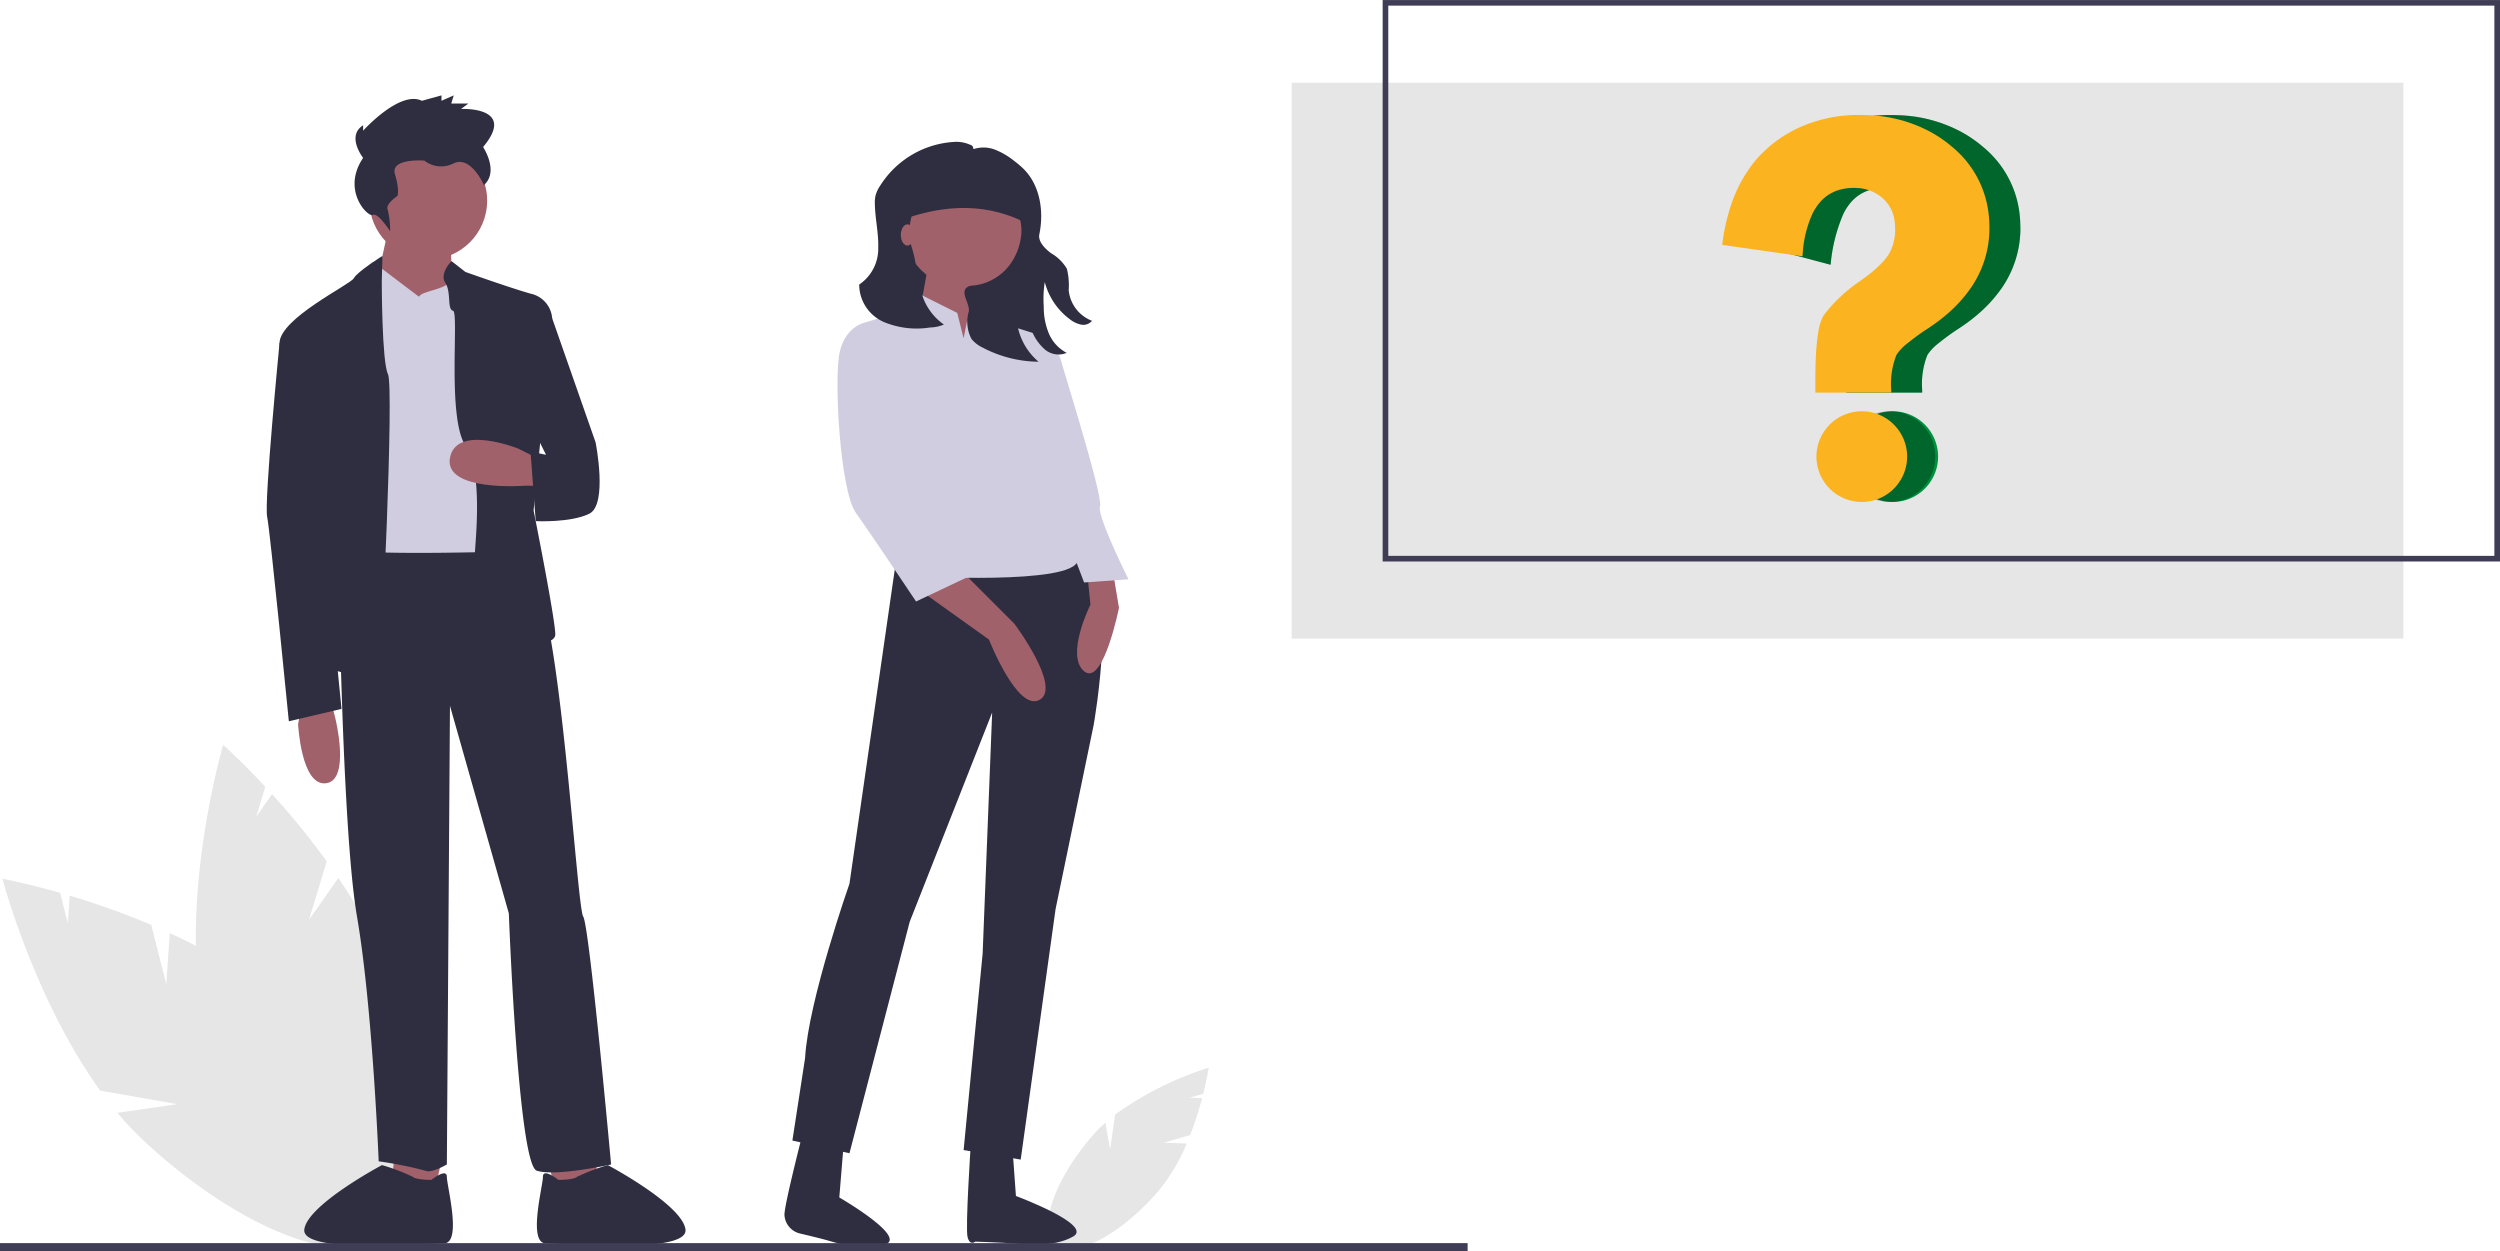 <svg xmlns="http://www.w3.org/2000/svg" width="303.21" height="151.77" viewBox="0 0 303.21 151.77">
  <g id="Group_396" data-name="Group 396" transform="translate(0.29)">
    <rect id="Rectangle_147" data-name="Rectangle 147" width="134.834" height="67.417" transform="translate(156.368 10.033)" fill="#e6e6e6"/>
    <path id="Path_169" data-name="Path 169" d="M541.9,616.482l3.193-.92a41.829,41.829,0,0,0,1.448-4.487l-1.5-.055,1.635-.471c.473-1.887.667-3.166.667-3.166a40.091,40.091,0,0,0-11.354,5.693l-.6,4.222-.576-3.246a16.927,16.927,0,0,0-1.5,1.509c-4.7,5.4-6.739,11.309-4.564,13.2s7.745-.951,12.44-6.35a22.28,22.28,0,0,0,3.487-5.828Z" transform="translate(-401.038 -477.891)" fill="#e6e6e6"/>
    <path id="Path_170" data-name="Path 170" d="M176.126,553.021l-1.82-7.179a93.231,93.231,0,0,0-9.891-3.548l-.23,3.337-.932-3.676c-4.168-1.19-7-1.714-7-1.714s3.83,14.565,11.864,25.7l9.361,1.644-7.272,1.049a37.716,37.716,0,0,0,3.253,3.447c11.687,10.848,24.7,15.825,29.074,11.116s-1.561-17.319-13.248-28.167a49.657,49.657,0,0,0-12.73-8.186Z" transform="translate(-156.25 -433.665)" fill="#e6e6e6"/>
    <path id="Path_171" data-name="Path 171" d="M238.718,513.9l2.153-7.087a93.228,93.228,0,0,0-6.633-8.15l-1.921,2.737,1.1-3.628c-2.953-3.173-5.109-5.088-5.109-5.088s-4.25,14.448-3.129,28.133l7.163,6.246-6.767-2.862a37.723,37.723,0,0,0,1,4.633c4.4,15.327,12.967,26.316,19.142,24.545s7.616-15.633,3.219-30.96a49.657,49.657,0,0,0-6.666-13.587Z" transform="translate(-201.53 -402.342)" fill="#e6e6e6"/>
    <path id="Path_172" data-name="Path 172" d="M194.275,412.315l.752,3.383,5.262-.376-.376-3.758Z" transform="translate(-127.965 -271.089)" fill="#a1616a"/>
    <path id="Path_173" data-name="Path 173" d="M144.13,412.315l-.752,3.383-5.262-.376.376-3.758Z" transform="translate(-90.975 -271.089)" fill="#a1616a"/>
    <circle id="Ellipse_31" data-name="Ellipse 31" cx="7.141" cy="7.141" r="7.141" transform="translate(44.511 17.197)" fill="#a1616a"/>
    <path id="Path_174" data-name="Path 174" d="M134.49,76.812l-1.879,8.645,9.4,3.007-.376-10.9Z" transform="translate(-87.348 -50.595)" fill="#a1616a"/>
    <path id="Path_175" data-name="Path 175" d="M285.419,325.3l-4.729-3.58s-.909-1.306-1.285-.178-3.758,5.262-3.758,5.262l2.631,30.819L298.2,358s-7.784-35.927-8.778-34.688S285.795,324.547,285.419,325.3Z" transform="translate(-234.895 -289.31)" fill="#d0cde1"/>
    <path id="Path_176" data-name="Path 176" d="M313.982,320.774s-1.5,1.5-.752,2.631.188,3.218.94,3.394-.752,12.955,1.5,16.337,1.128,12.027,1.128,13.53,2.255,10.524,2.255,10.524,7.517.752,7.517-1.128-2.631-15.034-2.631-15.034l2.255-23.3a3.309,3.309,0,0,0-2.631-3.007c-2.631-.752-7.893-2.631-7.893-2.631Z" transform="translate(-259.512 -289.107)" fill="#2f2e41"/>
    <path id="Path_177" data-name="Path 177" d="M326.108,389.866h-1.879s-9.772.752-9.02-3.383,8.269-1.128,8.269-1.128l2.255,1.128Z" transform="translate(-260.926 -330.951)" fill="#a1616a"/>
    <path id="Path_178" data-name="Path 178" d="M267.208,318.922s-3.087,1.947-3.463,2.7-9.02,4.886-9.02,7.893,2.631,6.389,2.631,6.389l3.383,33.074s5.638,1.879,6.013.376,1.879-34.578,1.128-36.081S267.128,322,267.128,322Z" transform="translate(-221.114 -287.887)" fill="#2f2e41"/>
    <path id="Path_179" data-name="Path 179" d="M261.708,478.79l-.376,2.255s.376,7.517,3.383,7.141,1.128-7.893,1.128-7.893l-.376-1.5Z" transform="translate(-225.466 -393.189)" fill="#a1616a"/>
    <path id="Path_180" data-name="Path 180" d="M275.647,422.631s.376,33.826,2.255,44.725,2.631,29.692,2.631,29.692a49.309,49.309,0,0,1,5.638,1.128c.752.376,2.631-.752,2.631-.752l.376-55.625,7.141,25.182s1.128,30.443,3.383,31.2,9.02-.752,9.02-.752-2.631-28.94-3.383-30.068-2.631-34.2-5.638-40.215l-1.128-4.134S277.15,423.758,275.647,422.631Z" transform="translate(-234.895 -356.198)" fill="#2f2e41"/>
    <path id="Path_181" data-name="Path 181" d="M348.786,643.8s-1.879-1.5-1.879-.376-1.879,8.081.376,8.081,17.289,1.315,16.913-1.691-9.42-7.808-9.42-7.808a24.254,24.254,0,0,0-3.735,1.419C350.665,643.8,348.786,643.8,348.786,643.8Z" transform="translate(-281.348 -500.698)" fill="#2f2e41"/>
    <path id="Path_182" data-name="Path 182" d="M278.93,643.8s1.879-1.5,1.879-.376,1.879,8.081-.376,8.081-17.289,1.315-16.913-1.691,9.42-7.808,9.42-7.808a24.254,24.254,0,0,1,3.735,1.419C277.051,643.8,278.93,643.8,278.93,643.8Z" transform="translate(-226.903 -500.698)" fill="#2f2e41"/>
    <path id="Path_183" data-name="Path 183" d="M343.918,340.044l2.631.376,5.262,15.034s1.5,7.517-.752,8.644-6.511.907-6.511.907l-.63-8.424,1.879.376-1.879-3.758Z" transform="translate(-279.864 -301.8)" fill="#2f2e41"/>
    <path id="Path_184" data-name="Path 184" d="M253.607,345.55l-1.879,1.5s-1.879,19.168-1.5,21.047,2.631,24.806,2.631,24.806l6.389-1.5-4.51-45.477Z" transform="translate(-218.117 -305.426)" fill="#2f2e41"/>
    <path id="Path_185" data-name="Path 185" d="M282.432,269.462s-2.079-2.637,0-3.956v.659s4.455-4.945,7.128-3.626l2.376-.659v.659l1.485-.659-.3.989H295.2l-.891.659s6.831-.33,2.673,4.616c0,0,1.977,2.965.1,4.615,0,0-1.582-3.625-3.661-2.636a3.311,3.311,0,0,1-3.564-.33s-4.158-.33-3.564,1.648.3,2.637.3,2.637-1.485.989-1.188,1.648a10.25,10.25,0,0,1,.3,2.637s-1.485-2.308-2.079-1.978S279.759,273.418,282.432,269.462Z" transform="translate(-238.681 -250.314)" fill="#2f2e41"/>
    <path id="Path_186" data-name="Path 186" d="M332.306,89.651l-15.8.393L314.376,71.2h17.93Z" transform="translate(-207.074 -46.898)" fill="#2f2e41"/>
    <path id="Path_187" data-name="Path 187" d="M449.657,424.082l-5.768,40s-5,14.229-5.384,21.151l-1.538,10,6.922,1.538,7.307-28.073,10-25.382-1.154,29.227-2.307,23.843,6.922,1.154,4.23-30.381,4.615-22.3s3.461-19.228-1.923-21.151Z" transform="translate(-341.153 -356.901)" fill="#2f2e41"/>
    <path id="Path_188" data-name="Path 188" d="M441.568,626.075l-.77,9.36s8.238,4.762,5.594,5.686-6.261-.265-7-.474c-.781-.222-2.24-.575-3.344-.836a2.453,2.453,0,0,1-1.9-2.209l0-.034c-.067-1.152,2.532-11.161,2.532-11.161Z" transform="translate(-339.295 -490.203)" fill="#2f2e41"/>
    <path id="Path_189" data-name="Path 189" d="M504.295,626.761l.649,8.95s9.38,3.485,6.962,4.9-6.2.937-6.962.872c-1.413-.119-4.93-.238-4.93-.238s-.65.563-.935-.555.381-11.1.381-11.1Z" transform="translate(-382.018 -490.655)" fill="#2f2e41"/>
    <circle id="Ellipse_32" data-name="Ellipse 32" cx="7.307" cy="7.307" r="7.307" transform="translate(109.273 20.264)" fill="#a1616a"/>
    <path id="Path_190" data-name="Path 190" d="M326.2,93.171l-1.538,8.461,6.538,3.077,1.538-10.768Z" transform="translate(-213.846 -61.37)" fill="#a1616a"/>
    <path id="Path_191" data-name="Path 191" d="M483.161,433.15l8.076,5.768s3.461,8.845,6.153,7.307-3.077-9.23-3.077-9.23l-6.538-6.538Z" transform="translate(-371.581 -361.353)" fill="#a1616a"/>
    <path id="Path_192" data-name="Path 192" d="M542.429,430.458l.769,4.615s-1.923,9.614-4.23,7.691.769-8.076.769-8.076l-.385-3.846Z" transform="translate(-407.774 -361.353)" fill="#a1616a"/>
    <path id="Path_193" data-name="Path 193" d="M474.8,337.817l-.769-3.077-4.615-2.307-1.538,1.923-5,1.538,5.769,30.765s19.613,1.154,20-1.923S484.8,353.2,484.8,353.2s1.154-4.23.769-6.538l-1.538-9.23-6.153-1.923-1.405-1.7-1.287,2.085Z" transform="translate(-358.222 -296.787)" fill="#d0cde1"/>
    <path id="Path_194" data-name="Path 194" d="M457.528,343.343l-1.154-.769s-2.307.385-3.077,3.461,0,16.921,1.923,19.613,7.307,10.768,7.307,10.768l7.307-3.461-7.691-8.845-1.923-11.152Z" transform="translate(-351.716 -303.466)" fill="#d0cde1"/>
    <path id="Path_195" data-name="Path 195" d="M515.836,347.85l3.077-.769a5.208,5.208,0,0,1,2.692,3.461c.769,2.692,5,16.152,4.615,17.306s3.461,8.845,3.461,8.845l-5.384.385L521.22,369l-3.077-8.076Z" transform="translate(-393.103 -306.435)" fill="#d0cde1"/>
    <path id="Path_196" data-name="Path 196" d="M460.69,295.692a5.226,5.226,0,0,0,2.309-4.5c.051-1.757-.375-3.5-.409-5.254a4.062,4.062,0,0,1,.091-1.071,4.121,4.121,0,0,1,.589-1.22,11.388,11.388,0,0,1,9.156-5.264,4.066,4.066,0,0,1,1.549.285c.379.152.5.133.576.6a3.877,3.877,0,0,1,2.661.085,9,9,0,0,1,2.327,1.386,10.5,10.5,0,0,1,1.177,1.019c1.939,2.009,2.385,5.1,1.824,7.839-.183.889.694,1.747,1.419,2.294a5.268,5.268,0,0,1,1.918,1.883,8.16,8.16,0,0,1,.223,2.592,4.433,4.433,0,0,0,2.828,3.725,1.365,1.365,0,0,1-1.316.463,3.24,3.24,0,0,1-1.372-.653,8.159,8.159,0,0,1-3.042-4.513,13.236,13.236,0,0,0-.123,2.959,8.266,8.266,0,0,0,.6,3.232,4.733,4.733,0,0,0,2.179,2.4,2.57,2.57,0,0,1-2.805-.559,5.862,5.862,0,0,1-1.614-2.69,13.405,13.405,0,0,1-.646-5.088,7.264,7.264,0,0,0-.912,4.953,7.572,7.572,0,0,0,2.568,4.458,14.751,14.751,0,0,1-6.752-1.7,3.822,3.822,0,0,1-1.385-1.066,4.428,4.428,0,0,1-.324-3.328c.149-.894-.968-2.186-.329-2.828a1.061,1.061,0,0,1,.711-.306,6.293,6.293,0,0,0,4.793-2.825,7.275,7.275,0,0,0,1.211-3.731,6.789,6.789,0,1,0-13.273,2.015,13.622,13.622,0,0,1,.494,2.3,18.081,18.081,0,0,0,.551,2.676,6.957,6.957,0,0,0,2.821,4.284,4.4,4.4,0,0,1-1.678.355,10.305,10.305,0,0,1-5.629-.673A4.981,4.981,0,0,1,460.69,295.692Z" transform="translate(-356.774 -261.182)" fill="#2f2e41"/>
    <path id="Path_197" data-name="Path 197" d="M472.876,293.172c5.467-2.191,10.857-2.659,16.107,0v-4.417a2.877,2.877,0,0,0-2.877-2.877H475.149a2.273,2.273,0,0,0-2.273,2.273Z" transform="translate(-364.806 -266.121)" fill="#2f2e41"/>
    <ellipse id="Ellipse_33" data-name="Ellipse 33" cx="0.806" cy="1.289" rx="0.806" ry="1.289" transform="translate(108.966 27.207)" fill="#a1616a"/>
    <rect id="Rectangle_148" data-name="Rectangle 148" width="178" height="1" transform="translate(-0.29 150.77)" fill="#3f3d56"/>
    <path id="Path_198" data-name="Path 198" d="M782.227,296.095H646.71V228H782.227Zm-134.834-.683H781.544V228.678H647.393Z" transform="translate(-479.307 -227.995)" fill="#3f3d56"/>
    <path id="Path_199" data-name="Path 199" d="M822.82,379.647a5.5,5.5,0,1,1-1.61-3.9A5.508,5.508,0,0,1,822.82,379.647Z" transform="translate(-588.051 -324.255)" fill="#00923f"/>
    <path id="Path_200" data-name="Path 200" d="M822.82,379.647a5.5,5.5,0,1,1-1.61-3.9A5.508,5.508,0,0,1,822.82,379.647Z" transform="translate(-588.392 -324.255)" opacity="0.3"/>
    <path id="Path_201" data-name="Path 201" d="M812.185,282.531a12.763,12.763,0,0,1-1.089,5.232,13.029,13.029,0,0,1-1.13,2.031,16.812,16.812,0,0,1-3.222,3.481c-.212.177-.444.362-.754.6-.389.29-.823.594-1.321.922a27.574,27.574,0,0,0-2.536,1.853,5.625,5.625,0,0,0-1.232,1.331,9.558,9.558,0,0,0-.631,4.222v.341h-9.2v-1.6c0-1.249.031-2.3.089-3.215a22.986,22.986,0,0,1,.259-2.475,6.141,6.141,0,0,1,.642-2.065,18.613,18.613,0,0,1,4.451-4.185c.1-.075.2-.154.311-.232s.194-.14.293-.215a14.17,14.17,0,0,0,2.273-2.014,7.274,7.274,0,0,0,.553-.737l.044-.068a5.9,5.9,0,0,0,.758-3.113,5.454,5.454,0,0,0-.055-.823,4.351,4.351,0,0,0-1.386-2.772,4.957,4.957,0,0,0-3.109-1.3c-.147-.014-.283-.017-.423-.017a6.6,6.6,0,0,0-1.614.191,4.865,4.865,0,0,0-2.539,1.57,6.6,6.6,0,0,0-.888,1.355,19.791,19.791,0,0,0-1.529,5.85l-.034.358-8.663-2.307V280.92c.041-.154.085-.307.133-.457a17.235,17.235,0,0,1,2.6-5.335,13.54,13.54,0,0,1,1.683-1.9c.147-.147.307-.29.468-.43a15.556,15.556,0,0,1,3.444-2.266l.109-.051a17.333,17.333,0,0,1,7.519-1.6c.27,0,.587,0,.9.02a17.175,17.175,0,0,1,7.4,1.887,15.087,15.087,0,0,1,2.877,1.939,12.293,12.293,0,0,1,4.441,8.082,14.4,14.4,0,0,1,.1,1.72Z" transform="translate(-567.432 -254.925)" fill="#00923f"/>
    <path id="Path_202" data-name="Path 202" d="M812.185,282.531a12.763,12.763,0,0,1-1.089,5.232,13.029,13.029,0,0,1-1.13,2.031,16.812,16.812,0,0,1-3.222,3.481c-.212.177-.444.362-.754.6-.389.29-.823.594-1.321.922a27.574,27.574,0,0,0-2.536,1.853,5.625,5.625,0,0,0-1.232,1.331,9.558,9.558,0,0,0-.631,4.222v.341h-9.2v-1.6c0-1.249.031-2.3.089-3.215a22.986,22.986,0,0,1,.259-2.475,6.141,6.141,0,0,1,.642-2.065,18.613,18.613,0,0,1,4.451-4.185c.1-.075.2-.154.311-.232s.194-.14.293-.215a14.17,14.17,0,0,0,2.273-2.014,7.274,7.274,0,0,0,.553-.737l.044-.068a5.9,5.9,0,0,0,.758-3.113,5.454,5.454,0,0,0-.055-.823,4.351,4.351,0,0,0-1.386-2.772,4.957,4.957,0,0,0-3.109-1.3c-.147-.014-.283-.017-.423-.017a6.6,6.6,0,0,0-1.614.191,4.865,4.865,0,0,0-2.539,1.57,6.6,6.6,0,0,0-.888,1.355,19.791,19.791,0,0,0-1.529,5.85l-.034.358-8.663-2.307V280.92c.041-.154.085-.307.133-.457a17.235,17.235,0,0,1,2.6-5.335,13.54,13.54,0,0,1,1.683-1.9c.147-.147.307-.29.468-.43a15.556,15.556,0,0,1,3.444-2.266l.109-.051a17.333,17.333,0,0,1,7.519-1.6c.27,0,.587,0,.9.02a17.175,17.175,0,0,1,7.4,1.887,15.087,15.087,0,0,1,2.877,1.939,12.293,12.293,0,0,1,4.441,8.082,14.4,14.4,0,0,1,.1,1.72Z" transform="translate(-567.432 -254.925)" opacity="0.3"/>
    <path id="Path_203" data-name="Path 203" d="M811.82,379.647a5.5,5.5,0,1,1-1.61-3.9A5.508,5.508,0,0,1,811.82,379.647Z" transform="translate(-580.805 -324.255)" fill="#fcb320"/>
    <path id="Path_204" data-name="Path 204" d="M799.762,282.531a12.762,12.762,0,0,1-1.089,5.232,13.023,13.023,0,0,1-1.13,2.031,16.812,16.812,0,0,1-3.222,3.481c-.212.177-.444.362-.754.6-.389.29-.823.594-1.321.922a27.575,27.575,0,0,0-2.536,1.853,5.625,5.625,0,0,0-1.232,1.331,9.559,9.559,0,0,0-.631,4.222v.341h-9.2v-1.6c0-1.249.031-2.3.089-3.215a23,23,0,0,1,.259-2.475,6.143,6.143,0,0,1,.642-2.065,18.615,18.615,0,0,1,4.451-4.185c.1-.075.2-.154.311-.232s.194-.14.293-.215a14.17,14.17,0,0,0,2.273-2.014,7.283,7.283,0,0,0,.553-.737l.044-.068a5.9,5.9,0,0,0,.758-3.113,5.454,5.454,0,0,0-.055-.823,4.351,4.351,0,0,0-1.386-2.772,4.957,4.957,0,0,0-3.109-1.3c-.147-.014-.283-.017-.423-.017a6.606,6.606,0,0,0-1.615.191,4.864,4.864,0,0,0-2.539,1.57,6.6,6.6,0,0,0-.888,1.355,13.561,13.561,0,0,0-1.188,4.826l-.034.358-9.741-1.389.048-.338a24.441,24.441,0,0,1,.823-3.833,17.235,17.235,0,0,1,2.6-5.335,13.542,13.542,0,0,1,1.683-1.9c.147-.147.307-.29.468-.43a15.556,15.556,0,0,1,3.444-2.266l.109-.051a17.333,17.333,0,0,1,7.519-1.6c.27,0,.587,0,.9.02a17.176,17.176,0,0,1,7.4,1.887,15.088,15.088,0,0,1,2.877,1.939,12.292,12.292,0,0,1,4.441,8.082A14.418,14.418,0,0,1,799.762,282.531Z" transform="translate(-558.764 -254.925)" fill="#fcb320"/>
  </g>
</svg>

